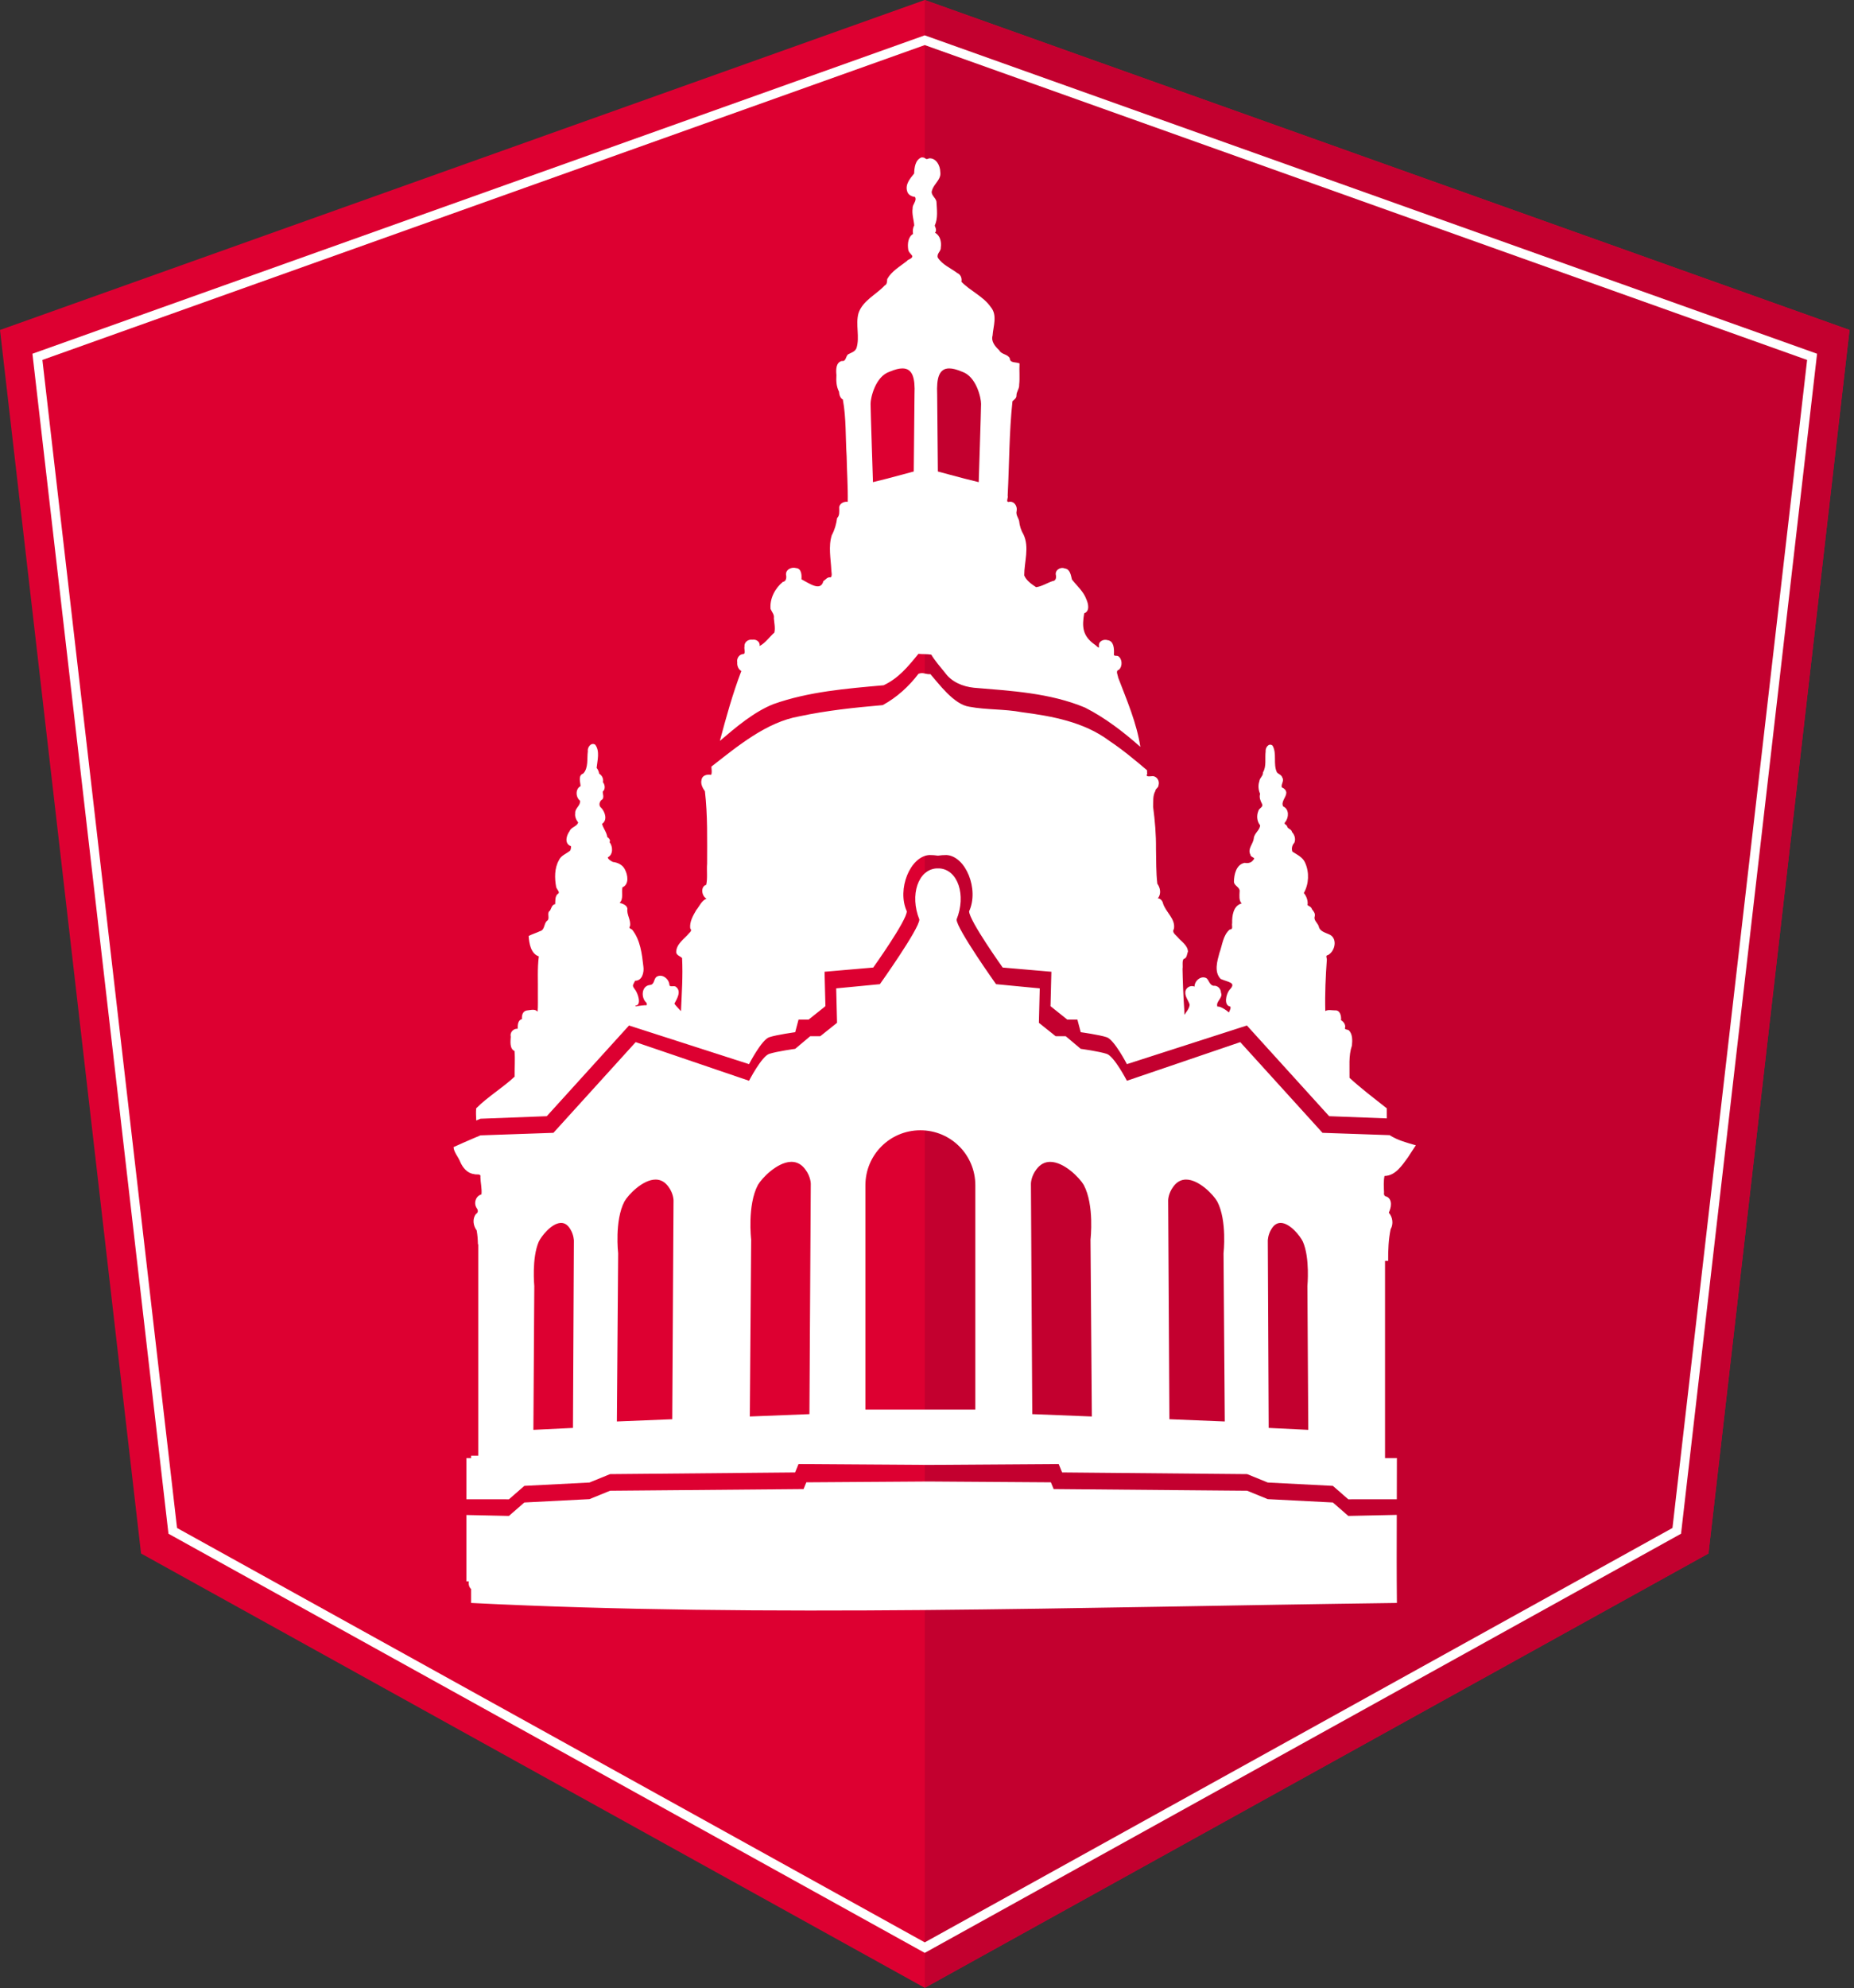 <?xml version="1.0" encoding="UTF-8" standalone="no"?><!DOCTYPE svg PUBLIC "-//W3C//DTD SVG 1.1//EN" "http://www.w3.org/Graphics/SVG/1.1/DTD/svg11.dtd"><svg width="100%" height="100%" viewBox="0 0 404 433" version="1.1" xmlns="http://www.w3.org/2000/svg" xmlns:xlink="http://www.w3.org/1999/xlink" xml:space="preserve" xmlns:serif="http://www.serif.com/" style="fill-rule:evenodd;clip-rule:evenodd;stroke-miterlimit:1.414;"><rect x="0" y="0" width="404" height="433" fill="#333333" stroke="none"/><g><path d="M201.51,0l-201.51,71.86l30.735,266.444l170.775,94.586l170.775,-94.586l30.736,-266.444l-201.511,-71.86Z" style="fill:#dd0031;fill-rule:nonzero;"/><path d="M201.51,0l0,48.051l0,-0.217l0,385.056l170.775,-94.586l30.736,-266.444l-201.511,-71.86Z" style="fill:#c3002f;fill-rule:nonzero;"/><path d="M201.51,8.756l-193.358,68.953l29.492,255.665l163.866,90.76l163.867,-90.76l29.492,-255.665l-193.359,-68.953Z" style="fill:none;stroke:#fff;stroke-width:2px;"/><g><path d="M202.354,322.625l-26.648,0.181l-0.599,1.467l-42.172,0.366l-4.487,1.829l-14.189,0.729l-3.361,2.926l-9.272,-0.199l0,14.456c0.177,0.002 0.354,-0.002 0.531,0c-0.1,0.57 0.053,1.31 0.504,1.652l0,3.044c64.002,3.216 132.23,0.892 201.734,0c-0.065,-6.588 -0.049,-12.795 -0.028,-19.179l-10.563,0.226l-3.361,-2.926l-14.189,-0.729l-4.487,-1.829l-42.172,-0.366l-0.599,-1.467l-26.642,-0.181Zm76.757,-56.309c2.002,0.052 4.226,2.867 4.797,4.078c1.569,3.574 0.985,9.67 0.985,9.67l0.192,31.314l-8.628,-0.419l-0.192,-40.773c0,0 -0.003,-1.263 0.781,-2.523c0.54,-0.91 1.19,-1.297 1.872,-1.342c0.065,-0.005 0.128,-0.007 0.193,-0.005Zm-156.824,0c0.724,0.007 1.411,0.387 1.98,1.347c0.785,1.26 0.787,2.523 0.787,2.523l-0.198,40.773l-8.628,0.419l0.198,-31.314c0,0 -0.59,-6.096 0.978,-9.67c0.565,-1.197 2.751,-3.962 4.736,-4.073c0.049,-0.003 0.099,-0.005 0.147,-0.005Zm136.162,-9.443c2.823,-0.008 5.987,3.338 6.795,4.77c2.194,4.175 1.375,11.304 1.375,11.304l0.271,36.609l-12.067,-0.491l-0.271,-47.666c0,0 0,-1.473 1.096,-2.947c0.803,-1.13 1.78,-1.576 2.801,-1.579Zm-115.579,0c1.021,0.003 1.998,0.449 2.801,1.579c1.096,1.474 1.096,2.947 1.096,2.947l-0.276,47.666l-12.069,0.491l0.278,-36.609c0,0 -0.825,-7.129 1.369,-11.304c0.807,-1.432 3.977,-4.778 6.801,-4.77Zm85.968,-3.852c3.037,-0.009 6.446,3.511 7.315,5.017c2.361,4.397 1.476,11.899 1.476,11.899l0.294,38.533l-12.984,-0.514l-0.294,-50.178c0,0 -0.004,-1.548 1.176,-3.1c0.864,-1.189 1.918,-1.655 3.017,-1.657Zm-56.334,-0.007c1.09,0.011 2.13,0.484 2.987,1.664c1.181,1.552 1.183,3.1 1.183,3.1l-0.294,50.178l-12.991,0.514l0.295,-38.533c0,0 -0.884,-7.502 1.477,-11.899c0.85,-1.474 4.135,-4.882 7.122,-5.017c0.074,-0.004 0.149,-0.007 0.221,-0.007Zm28.051,-6.874c6.636,0 11.977,5.347 11.977,11.983l0,48.842l-23.955,0l0,-48.842c0,-6.636 5.342,-11.983 11.978,-11.983Zm3.513,-57.028c-4.02,0.276 -5.869,5.798 -3.734,11.128c0,2.012 -8.6,14.083 -8.6,14.083l-9.522,0.915l0.187,7.497l-3.66,2.925l-2.196,0l-3.263,2.744c0,0 -4.024,0.549 -5.669,1.098c-1.647,0.548 -4.391,5.855 -4.391,5.855l-24.701,-8.413l-17.923,19.751l-15.898,0.549c0,0 -3.023,1.257 -5.867,2.562c0.075,1.142 1.027,2.112 1.431,3.163c0.558,1.305 1.559,2.54 3.038,2.711c0.461,0.207 1.561,-0.198 1.381,0.622c0.026,1.259 0.371,2.588 0.232,3.801c-1.278,0.341 -1.753,1.95 -1.03,3.004c0.336,0.439 0.336,0.962 -0.159,1.252c-0.845,1.043 -0.606,2.58 0.147,3.591c0.181,0.998 0.251,2.01 0.273,3.021l0.067,0l0,46.037l-1.55,0l0,0.514l-1.035,0l0,8.969l9.272,0.011l3.361,-2.926l14.189,-0.729l4.487,-1.828l40.322,-0.367l0.747,-1.829l28.35,0.188l28.344,-0.188l0.747,1.829l40.322,0.367l4.487,1.828l14.189,0.729l3.361,2.926l10.573,-0.011c0.01,-2.911 0.018,-5.875 0.018,-8.969l-2.586,0l0,-42.93l0.685,0c-0.015,-2.331 0.068,-4.666 0.537,-6.913c0.655,-1.123 0.448,-2.632 -0.401,-3.596c0.514,-1.051 0.865,-2.795 -0.396,-3.47c-0.533,-0.079 -0.726,-0.388 -0.639,-0.934c-0.053,-1.177 -0.134,-2.515 0.101,-3.586c2.401,-0.047 3.84,-2.337 5.109,-4.057c0.59,-0.86 1.116,-1.766 1.714,-2.626c-1.954,-0.557 -3.991,-1.098 -5.719,-2.211l-14.614,-0.504l-17.924,-19.751l-24.701,8.413c0,0 -2.745,-5.307 -4.39,-5.855c-1.646,-0.549 -5.669,-1.098 -5.669,-1.098l-3.265,-2.744l-2.195,0l-3.66,-2.925l0.186,-7.497l-9.521,-0.915c0,0 -8.6,-12.071 -8.6,-14.083c2.135,-5.33 0.287,-10.852 -3.734,-11.128c-0.107,-0.002 -0.215,0 -0.323,0c-0.106,0 -0.214,-0.002 -0.322,0Zm-3.214,-42.523c-0.207,0.005 -0.436,0.045 -0.712,0.142c-2.071,2.744 -4.735,5.161 -7.791,6.822c-6.106,0.531 -12.206,1.167 -18.206,2.45c-7.135,1.261 -13.397,6.462 -19.129,10.947c0.032,0.632 0.179,1.341 -0.067,1.8c-0.857,-0.177 -1.945,0.084 -2.083,1.081c-0.234,0.918 0.246,1.773 0.742,2.484c0.604,5.195 0.479,10.514 0.475,15.761c-0.125,1.514 0.133,3.154 -0.192,4.606c-1.305,0.408 -1.008,2.456 0.068,3.027c-1.08,0.392 -1.535,1.644 -2.235,2.472c-0.695,1.194 -1.5,2.569 -1.319,4c0.382,0.433 0.096,0.71 -0.243,1.041c-1.035,1.249 -2.847,2.364 -2.812,4.18c0.105,0.678 0.934,0.846 1.279,1.228c0.207,3.854 -0.073,7.712 -0.238,11.565c-0.561,-0.62 -1.183,-1.217 -1.437,-1.629c0.553,-1.032 1.584,-2.669 0.368,-3.644c-0.454,-0.43 -1.479,0.234 -1.46,-0.571c-0.169,-1.279 -1.674,-2.396 -2.857,-1.584c-0.581,0.521 -0.396,1.672 -1.398,1.736c-1.863,0.214 -1.964,2.791 -0.763,3.842c0.169,0.363 0.199,0.668 -0.283,0.56c-0.24,0.007 -1.093,0.106 -2.094,0.243c0.01,-0.054 0.018,-0.109 0.029,-0.164c1.357,-0.036 0.572,-2.726 -0.26,-3.678c-0.53,-0.747 -0.318,-0.726 0.158,-1.73c1.55,0.031 1.989,-1.841 1.805,-3.09c-0.313,-2.768 -0.662,-5.797 -2.449,-8.034c-0.295,-0.217 -0.836,-0.279 -0.471,-0.752c0.265,-1.316 -0.745,-2.469 -0.565,-3.785c-0.063,-0.865 -1.225,-1.167 -1.691,-1.307c0.911,-0.827 0.355,-2.341 0.61,-3.366c1.512,-0.645 1.172,-2.707 0.555,-3.87c-0.48,-1.024 -1.567,-1.541 -2.631,-1.663c-0.419,-0.199 -1.119,-0.618 -1.109,-1.013c1.211,-0.578 1.114,-2.41 0.373,-3.287c0.302,-0.459 -0.163,-0.909 -0.492,-1.132c-0.114,-1.038 -0.902,-1.905 -1.132,-2.873c1.235,-0.8 0.66,-2.572 -0.158,-3.458c-0.708,-0.478 -0.407,-1.577 0.243,-1.877c0.382,-0.506 0.029,-1.229 0.068,-1.692c0.626,-0.518 0.477,-1.5 0.035,-2.042c0.173,-0.745 -0.209,-1.497 -0.82,-1.845c-0.068,-0.465 -0.277,-0.944 -0.556,-1.267c0.161,-1.634 0.755,-3.631 -0.305,-5.053c-0.9,-0.6 -1.763,0.615 -1.612,1.454c-0.211,1.595 0.168,3.583 -0.996,4.832c-1.194,0.392 -0.61,1.905 -0.588,2.749c-1.188,0.608 -1.065,2.445 -0.108,3.168c0.139,1.086 -1.154,1.634 -1.058,2.728c-0.116,0.741 0.216,1.463 0.645,2.008c-0.256,0.896 -1.534,0.989 -1.867,1.89c-0.655,0.888 -1.155,2.498 0.052,3.174c0.468,-0.049 0.198,0.787 0.095,1.046c-0.832,0.715 -2.024,1.05 -2.495,2.145c-0.962,1.726 -0.933,3.88 -0.582,5.776c0.086,0.568 1.073,1.206 0.283,1.579c-0.558,0.577 -0.454,1.501 -0.488,2.172c-0.71,0.104 -0.861,0.93 -1.113,1.397c-0.873,0.536 0.134,1.76 -0.714,2.28c-0.693,0.671 -0.425,1.966 -1.511,2.223c-0.8,0.384 -1.662,0.622 -2.449,1.037c0.109,1.654 0.483,3.854 2.218,4.446c-0.35,2.667 -0.156,5.43 -0.203,8.13c-0.009,1.27 0.044,2.76 -0.057,3.898c-0.632,-0.693 -1.658,-0.301 -2.456,-0.237c-0.856,0.208 -1.033,1.143 -0.95,1.856c-0.925,0.233 -0.948,1.332 -0.934,2.11c-0.932,-0.087 -1.752,0.783 -1.516,1.725c-0.059,1.038 -0.273,2.626 0.821,3.123c0.159,1.838 -0.006,3.729 0.017,5.585c-2.645,2.467 -5.817,4.333 -8.369,6.891c-0.098,0.872 -0.022,1.769 0.012,2.659c0.35,-0.148 0.917,-0.391 0.917,-0.391l14.449,-0.549l17.924,-19.751l26.149,8.414c0,0 2.744,-5.308 4.391,-5.856c1.645,-0.549 5.669,-1.098 5.669,-1.098l0.729,-2.744l2.195,0l3.661,-2.925l-0.187,-7.497l10.608,-0.915c0,0 7.315,-10.238 7.315,-12.249c-2.199,-4.79 0.724,-12.009 4.939,-12.255c0.644,0 1.263,0.049 1.85,0.141c0.589,-0.092 1.207,-0.141 1.851,-0.141c4.215,0.246 7.139,7.465 4.938,12.255c0,2.011 7.316,12.249 7.316,12.249l10.608,0.915l-0.187,7.497l3.661,2.925l2.195,0l0.73,2.744c0,0 4.023,0.549 5.669,1.098c1.645,0.548 4.39,5.856 4.39,5.856l26.15,-8.414l17.923,19.751l12.565,0.475c-0.001,-0.727 -0.004,-1.456 -0.005,-2.183c-2.743,-2.165 -5.559,-4.293 -8.124,-6.648c0.044,-2.354 -0.243,-4.776 0.526,-7.033c0.109,-1.086 0.162,-2.464 -0.645,-3.287c-0.292,-0.271 -1.106,-0.09 -0.821,-0.695c0.063,-0.655 -0.393,-1.251 -0.91,-1.539c0.095,-0.881 -0.184,-2.243 -1.336,-2.134c-0.689,-0.001 -1.459,-0.216 -2.093,0.142c-0.101,-3.745 0.076,-7.494 0.339,-11.224c-0.007,-0.404 -0.36,-0.88 0.238,-0.957c1.563,-0.811 2.156,-3.608 0.362,-4.469c-0.903,-0.431 -2.173,-0.67 -2.376,-1.844c-0.293,-0.76 -1.168,-1.305 -0.855,-2.173c0.141,-0.624 -0.303,-1.109 -0.622,-1.516c-0.088,-0.494 -0.707,-0.674 -0.956,-0.877c0.152,-0.952 -0.24,-1.97 -0.808,-2.642c1.118,-1.958 1.218,-4.517 0.293,-6.569c-0.498,-1.228 -1.756,-1.768 -2.778,-2.439c-0.249,-0.61 -0.079,-1.437 0.408,-1.912c0.372,-0.815 0.065,-1.758 -0.498,-2.353c-0.094,-0.679 -0.988,-0.659 -1.075,-1.291c-0.148,-0.362 -0.822,-0.436 -0.407,-0.877c0.816,-0.992 0.899,-2.817 -0.441,-3.411c-0.538,-1.022 0.64,-1.94 0.684,-2.953c0.007,-0.595 -0.517,-1.022 -0.985,-1.199c-0.224,-0.733 0.594,-1.414 0.103,-2.139c-0.16,-0.593 -0.838,-0.745 -1.16,-1.126c-0.881,-1.821 0.045,-4.094 -0.957,-5.827c-0.812,-0.685 -1.609,0.476 -1.504,1.256c-0.195,1.541 0.229,3.241 -0.594,4.593c0.063,0.785 -0.711,1.144 -0.782,1.902c-0.304,0.906 -0.215,1.913 0.17,2.749c-0.244,0.772 0.061,1.494 0.407,2.167c0.374,0.75 -0.646,0.918 -0.785,1.545c-0.424,1.022 -0.334,2.268 0.373,3.129c-0.025,1.083 -1.323,1.762 -1.375,2.885c-0.133,1.184 -1.433,2.277 -0.724,3.541c0.007,0.591 1.241,0.577 0.651,1.082c-0.414,0.663 -1.194,0.831 -1.895,0.678c-1.854,0.328 -2.34,2.541 -2.355,4.141c0.074,0.933 1.418,1.16 1.228,2.178c-0.021,0.849 -0.171,1.859 0.448,2.529c-1.817,0.459 -2.113,2.7 -2.065,4.283c-0.146,0.516 0.328,1.385 -0.528,1.387c-1.478,1.248 -1.602,3.378 -2.245,5.097c-0.483,1.788 -1.208,4.158 0.272,5.669c1.69,0.743 3.547,0.742 1.917,2.376c-0.745,0.909 -1.312,3.38 0.159,3.632c0.218,0.271 -0.074,0.788 -0.289,1.296c-0.71,-0.675 -2.083,-1.455 -2.483,-1.256c-0.493,-1.13 1.271,-1.875 0.764,-3.05c-0.014,-0.871 -0.742,-1.629 -1.647,-1.511c-0.857,-0.161 -0.964,-1.23 -1.528,-1.662c-1.236,-0.629 -2.597,0.616 -2.596,1.85c-0.805,-0.408 -1.969,0.207 -1.998,1.188c-0.086,1.004 0.662,1.811 0.94,2.716c-0.052,0.869 -0.752,1.612 -1.132,2.235c-0.004,-0.356 -0.017,-0.731 -0.045,-1.127c-0.204,-2.892 -0.345,-6.709 -0.379,-8.887c0.106,-0.671 -0.131,-1.677 0.243,-2.157c0.763,-0.173 0.69,-1.035 0.939,-1.589c-0.029,-1.353 -1.398,-2.161 -2.189,-3.1c-0.417,-0.509 -1.389,-1.086 -0.877,-1.817c0.443,-2.209 -1.791,-3.666 -2.371,-5.612c-0.11,-0.571 -0.606,-1.075 -1.137,-1.081c0.807,-0.923 0.565,-2.283 -0.096,-3.185c-0.298,-2.518 -0.233,-5.09 -0.294,-7.632c0.035,-3.047 -0.227,-6.086 -0.623,-9.097c0.049,-1.164 -0.108,-2.447 0.486,-3.463c0.029,-0.569 0.701,-0.664 0.691,-1.29c0.31,-0.993 -0.484,-2.116 -1.561,-1.918c-0.413,0.013 -1.321,0.185 -0.905,-0.515c-0.034,-0.247 -0.035,-0.513 -0.029,-0.787c-2.589,-2.197 -5.374,-4.515 -8.266,-6.438c-5.502,-4.094 -12.409,-5.35 -19.072,-6.217c-3.761,-0.711 -7.636,-0.475 -11.388,-1.183c-3.396,-0.466 -6.761,-5.156 -8.487,-7.095c-0.854,0.06 -1.268,-0.233 -1.89,-0.22Zm5.997,-66.358c0.74,0.001 1.662,0.237 2.796,0.718c3.103,1.035 4.135,5.689 4.135,6.982c0,1.293 -0.514,17.068 -0.514,17.068c0,0 -2.072,-0.516 -3.107,-0.774c-1.034,-0.259 -5.793,-1.55 -5.793,-1.55l-0.153,-16.815c-0.161,-3.571 0.421,-5.635 2.636,-5.629Zm-10.217,0c2.215,-0.006 2.804,2.058 2.643,5.629l-0.16,16.815c0,0 -4.758,1.291 -5.793,1.55c-1.034,0.258 -3.1,0.774 -3.1,0.774c0,0 -0.52,-15.775 -0.52,-17.068c0,-1.293 1.037,-5.947 4.141,-6.982c1.132,-0.481 2.05,-0.717 2.789,-0.718Zm4.35,-45.957c-0.063,-0.004 -0.127,-0.002 -0.191,0.005c-1.373,0.549 -1.548,2.239 -1.596,3.514c-0.854,1.049 -2.007,2.362 -1.516,3.864c0.191,0.796 0.998,1.142 1.709,1.24c0.481,0.828 -0.593,1.599 -0.516,2.466c-0.199,1.263 0.256,2.51 0.346,3.734c-0.329,0.563 -0.36,1.281 -0.261,1.844c-1.099,0.664 -1.228,2.184 -1.058,3.35c0.044,0.632 0.634,1.002 0.905,1.459c0.005,0.641 -0.904,0.662 -1.216,1.115c-1.504,1.181 -3.314,2.197 -4.254,3.892c-0.075,0.549 0.02,1.124 -0.572,1.426c-1.868,2.005 -4.771,3.272 -5.691,6.014c-0.699,2.495 0.342,5.194 -0.453,7.644c-0.333,0.778 -1.166,0.965 -1.817,1.323c-0.548,0.446 -0.428,1.616 -1.363,1.449c-1.339,0.326 -1.281,1.992 -1.176,3.077c-0.081,1.233 -0.02,2.503 0.559,3.604c0.051,0.653 0.239,1.403 0.838,1.714c0.754,4.061 0.558,8.241 0.826,12.357c0.058,3.283 0.302,6.747 0.243,9.917c-0.894,-0.133 -1.999,0.443 -1.855,1.478c0.002,0.713 0.09,1.54 -0.465,2.053c-0.172,1.322 -0.532,2.572 -1.159,3.74c-0.787,2.467 -0.211,5.128 -0.097,7.654c0.023,0.461 0.235,1.243 -0.158,1.539c-0.716,-0.159 -1.081,0.504 -1.584,0.815c-0.576,2.331 -3.093,0.468 -4.769,-0.407c0.064,-0.921 0.022,-2.379 -1.211,-2.445c-1.053,-0.312 -2.426,0.435 -2.116,1.669c0.078,0.557 -0.079,1.26 -0.718,1.336c-1.719,1.387 -2.903,3.662 -2.688,5.913c0.296,0.661 0.859,1.217 0.713,2.013c0.085,1.022 0.345,2.124 0.113,3.117c-1.08,0.964 -1.951,2.269 -3.214,2.925c0.16,-0.94 -0.764,-1.518 -1.612,-1.374c-0.89,-0.12 -1.782,0.551 -1.681,1.494c-0.136,0.474 0.285,1.421 -0.18,1.629c-0.943,-0.008 -1.575,0.92 -1.397,1.822c-0.072,0.732 0.26,1.544 0.888,1.867c-1.924,5.049 -3.358,10.257 -4.679,15.229c3.636,-3.106 7.474,-6.342 11.677,-8.016c7.686,-2.726 15.914,-3.377 24,-4.101c3.23,-1.517 5.254,-3.979 7.496,-6.728l0.085,-0.108c0.94,0.099 1.878,0.007 2.817,0.176c0.687,1.197 2.086,2.832 2.977,3.916c1.435,2.027 3.874,3.026 6.296,3.281c8.167,0.685 16.56,1.13 24.21,4.317c4.407,2.235 8.359,5.286 12.067,8.559c-0.811,-5.258 -2.944,-10.146 -4.832,-15.089c-0.055,-0.55 -0.641,-1.48 0.153,-1.702c0.833,-0.716 0.774,-2.386 -0.164,-2.97c-0.367,-0.184 -1.047,0.136 -0.906,-0.533c0.04,-1.101 0.004,-2.77 -1.414,-2.947c-0.875,-0.281 -2.024,0.285 -1.855,1.318c0.128,0.767 -0.682,-0.258 -0.951,-0.368c-2.668,-1.898 -2.762,-3.917 -2.263,-6.794c1.284,-0.462 0.892,-2.139 0.453,-3.083c-0.615,-1.692 -2.046,-2.903 -3.123,-4.267c-0.24,-0.92 -0.383,-2.286 -1.573,-2.416c-0.964,-0.412 -2.219,0.401 -1.918,1.506c0.098,0.566 -0.051,1.214 -0.736,1.245c-1.19,0.41 -2.373,1.177 -3.586,1.323c-0.997,-0.653 -2.146,-1.457 -2.586,-2.558c-0.005,-2.969 1.181,-6.128 -0.181,-8.967c-0.539,-0.888 -0.832,-1.877 -0.934,-2.919c-0.208,-0.739 -0.762,-1.341 -0.537,-2.178c0.191,-1.009 -0.54,-2.19 -1.674,-1.957c-0.772,0.159 -0.105,-0.948 -0.283,-1.341c0.357,-6.85 0.314,-13.765 1.047,-20.566c0.339,-0.351 0.876,-0.629 0.865,-1.239c-0.008,-0.867 0.657,-1.468 0.594,-2.382c0.169,-1.53 -0.013,-3.08 0.08,-4.617c-0.698,-0.353 -2.074,-0.004 -2.117,-1.092c-0.455,-0.968 -1.81,-0.816 -2.303,-1.765c-0.873,-0.817 -1.827,-1.918 -1.454,-3.213c0.139,-2.034 1.1,-4.431 -0.401,-6.212c-1.635,-2.348 -4.45,-3.492 -6.388,-5.5c0.148,-0.779 -0.149,-1.569 -0.905,-1.9c-1.425,-1.081 -3.253,-1.806 -4.243,-3.355c-0.303,-0.914 0.726,-1.355 0.656,-2.224c0.18,-1.169 -0.146,-2.633 -1.261,-3.19c0.425,-0.453 0.123,-1.131 -0.063,-1.556c0.744,-1.617 0.467,-3.492 0.379,-5.211c-0.153,-0.95 -1.398,-1.478 -0.945,-2.528c0.413,-1.412 2.043,-2.335 1.771,-3.956c-0.011,-1.366 -0.87,-3.06 -2.438,-2.959c-0.37,0.17 -0.583,0.273 -0.91,-0.062c-0.176,-0.079 -0.364,-0.136 -0.556,-0.147Z" style="fill:#fff;fill-rule:nonzero;"/></g></g></svg>
